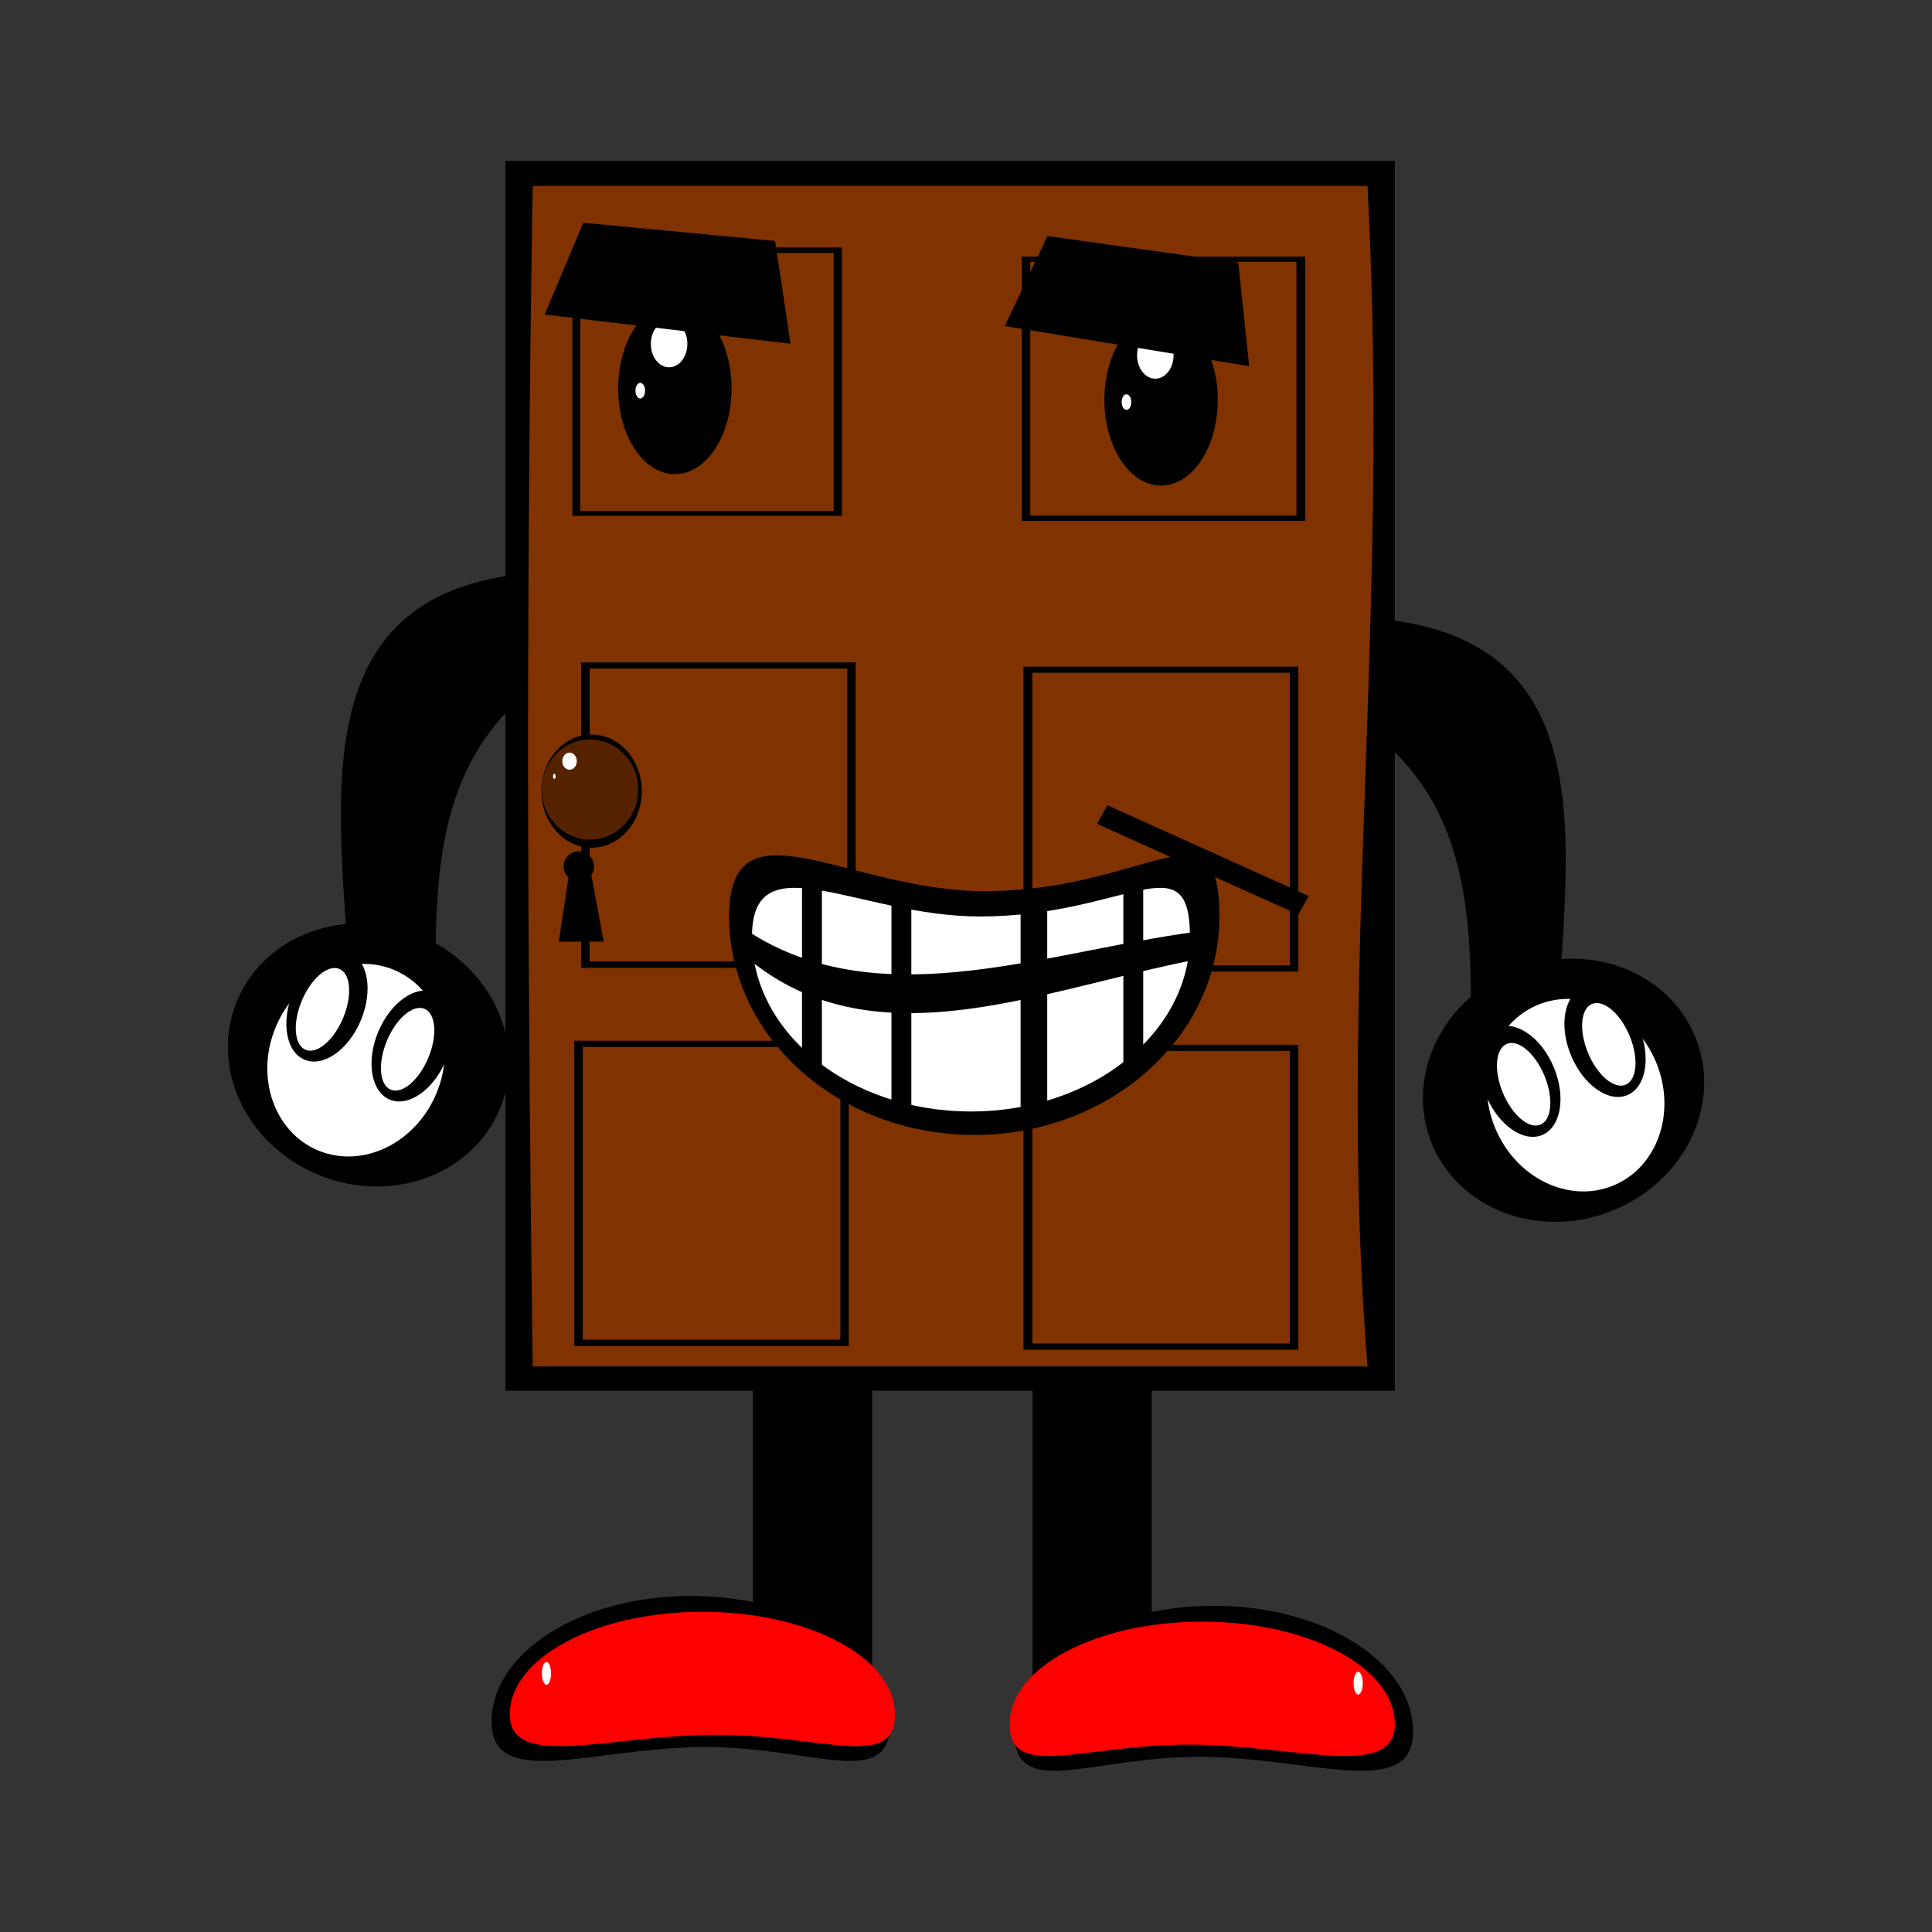 <svg:svg xmlns:dc="http://purl.org/dc/elements/1.1/" xmlns:ns1="http://sodipodi.sourceforge.net/DTD/sodipodi-0.dtd" xmlns:ns2="http://www.inkscape.org/namespaces/inkscape" xmlns:ns4="http://creativecommons.org/ns#" xmlns:rdf="http://www.w3.org/1999/02/22-rdf-syntax-ns#" xmlns:svg="http://www.w3.org/2000/svg" height="1088.056" id="svg2" version="1.1" viewBox="-126.384 -88.962 1088.056 1088.056" width="1088.056" ns1:docname="New document 1" ns2:version="0.47 r22583">
  <svg:rect x="-126.384" y="-88.962" width="1088.056" height="1088.056" fill="#333333" stroke="none"/>
  <ns1:namedview bordercolor="#666666" borderopacity="1.0" id="base" pagecolor="#ffffff" showgrid="false" showguides="true" ns2:current-layer="layer1" ns2:cx="1061.3033" ns2:cy="328.38344" ns2:document-units="px" ns2:guide-bbox="true" ns2:pageopacity="0.0" ns2:pageshadow="2" ns2:window-height="688" ns2:window-maximized="1" ns2:window-width="1022" ns2:window-x="0" ns2:window-y="27" ns2:zoom="0.35" />
  <svg:g id="layer1" transform="translate(686.3 -89.128)" ns2:groupmode="layer" ns2:label="Layer 1">
    <svg:g id="g4929">
      <svg:g id="g4908" transform="translate(0 -0)">
        <svg:path d="m-464.66 323.38 52.523 21.57c-146.24 32.815-156.98 110.63-154.97 211.34l-48.893-3.413c-5.244-110.47-33.897-245.58 151.34-229.5z" id="rect3383" style="stroke-opacity:0;color:#000000;fill:#000000" ns1:nodetypes="ccccc" />
        <svg:path d="m280 725.22c0 44.972-39.655 81.429-88.571 81.429-48.917 0-88.571-36.457-88.571-81.429s39.655-81.429 88.571-81.429c48.917 0 88.571 36.457 88.571 81.429z" id="path3386" style="stroke-opacity:0;color:#000000;fill:#000000" transform="matrix(.836 .343 -.345 .83 -515.01 -73.342)" ns1:cx="191.42857" ns1:cy="725.2193" ns1:rx="88.571426" ns1:ry="81.428574" ns1:type="arc" />
        <svg:path d="m240 736.65c0 30.77-24.305 55.714-54.286 55.714s-54.286-24.944-54.286-55.714 24.305-55.714 54.286-55.714 54.286 24.944 54.286 55.714z" id="path3388" style="stroke-opacity:0;color:#000000;fill:#ffffff" transform="matrix(.834 .343 -.38 .914 -487.1 -139.76)" ns1:cx="185.71428" ns1:cy="736.64789" ns1:rx="54.285713" ns1:ry="55.714287" ns1:type="arc" />
        <svg:path d="m280 725.22c0 44.972-39.655 81.429-88.571 81.429-48.917 0-88.571-36.457-88.571-81.429s39.655-81.429 88.571-81.429c48.917 0 88.571 36.457 88.571 81.429z" id="path3386-9" style="stroke-opacity:0;color:#000000;fill:#000000" transform="matrix(.216 .089 -.154 .371 -558.21 280.69)" ns1:cx="191.42857" ns1:cy="725.2193" ns1:rx="88.571426" ns1:ry="81.428574" ns1:type="arc" />
        <svg:path d="m240 736.65c0 30.77-24.305 55.714-54.286 55.714s-54.286-24.944-54.286-55.714 24.305-55.714 54.286-55.714 54.286 24.944 54.286 55.714z" id="path3388-3" style="stroke-opacity:0;color:#000000;fill:#ffffff" transform="matrix(.215 .088 -.17 .409 -545.78 250.98)" ns1:cx="185.71428" ns1:cy="736.64789" ns1:rx="54.285713" ns1:ry="55.714287" ns1:type="arc" />
        <svg:path d="m280 725.22c0 44.972-39.655 81.429-88.571 81.429-48.917 0-88.571-36.457-88.571-81.429s39.655-81.429 88.571-81.429c48.917 0 88.571 36.457 88.571 81.429z" id="path3386-9-0" style="stroke-opacity:0;color:#000000;fill:#000000" transform="matrix(.216 .089 -.154 .371 -510.25 303.16)" ns1:cx="191.42857" ns1:cy="725.2193" ns1:rx="88.571426" ns1:ry="81.428574" ns1:type="arc" />
        <svg:path d="m240 736.65c0 30.77-24.305 55.714-54.286 55.714s-54.286-24.944-54.286-55.714 24.305-55.714 54.286-55.714 54.286 24.944 54.286 55.714z" id="path3388-3-8" style="stroke-opacity:0;color:#000000;fill:#ffffff" transform="matrix(.215 .088 -.17 .409 -497.82 273.45)" ns1:cx="185.71428" ns1:cy="736.64789" ns1:rx="54.285713" ns1:ry="55.714287" ns1:type="arc" />
      </svg:g>
      <svg:g id="g4917" transform="translate(0 -0)">
        <svg:path d="m-86.94 349.02-52.523 21.57c146.24 32.82 156.98 110.63 154.97 211.35l48.893-3.413c5.243-110.48 33.897-245.58-151.34-229.51z" id="rect3383-5" style="stroke-opacity:0;color:#000000;fill:#000000" ns1:nodetypes="ccccc" />
        <svg:g id="g3390-0" transform="matrix(-.836 .343 .345 .83 -22.302 -53.412)">
          <svg:path d="m280 725.22c0 44.972-39.655 81.429-88.571 81.429-48.917 0-88.571-36.457-88.571-81.429s39.655-81.429 88.571-81.429c48.917 0 88.571 36.457 88.571 81.429z" id="path3386-96" style="stroke-opacity:0;color:#000000;fill:#000000" ns1:cx="191.42857" ns1:cy="725.2193" ns1:rx="88.571426" ns1:ry="81.428574" ns1:type="arc" />
          <svg:path d="m240 736.65c0 30.77-24.305 55.714-54.286 55.714s-54.286-24.944-54.286-55.714 24.305-55.714 54.286-55.714 54.286 24.944 54.286 55.714z" id="path3388-38" style="stroke-opacity:0;color:#000000;fill:#ffffff" transform="matrix(.998 0 0 1.101 .298 -80.115)" ns1:cx="185.71428" ns1:cy="736.64789" ns1:rx="54.285713" ns1:ry="55.714287" ns1:type="arc" />
        </svg:g>
        <svg:g id="g3390-2-5" transform="matrix(-.216 .089 .154 .371 20.892 300.62)">
          <svg:path d="m280 725.22c0 44.972-39.655 81.429-88.571 81.429-48.917 0-88.571-36.457-88.571-81.429s39.655-81.429 88.571-81.429c48.917 0 88.571 36.457 88.571 81.429z" id="path3386-9-6" style="stroke-opacity:0;color:#000000;fill:#000000" ns1:cx="191.42857" ns1:cy="725.2193" ns1:rx="88.571426" ns1:ry="81.428574" ns1:type="arc" />
          <svg:path d="m240 736.65c0 30.77-24.305 55.714-54.286 55.714s-54.286-24.944-54.286-55.714 24.305-55.714 54.286-55.714 54.286 24.944 54.286 55.714z" id="path3388-3-1" style="stroke-opacity:0;color:#000000;fill:#ffffff" transform="matrix(.998 0 0 1.101 .298 -80.115)" ns1:cx="185.71428" ns1:cy="736.64789" ns1:rx="54.285713" ns1:ry="55.714287" ns1:type="arc" />
        </svg:g>
        <svg:g id="g3390-2-9-1" transform="matrix(-.216 .089 .154 .371 -27.063 323.09)">
          <svg:path d="m280 725.22c0 44.972-39.655 81.429-88.571 81.429-48.917 0-88.571-36.457-88.571-81.429s39.655-81.429 88.571-81.429c48.917 0 88.571 36.457 88.571 81.429z" id="path3386-9-0-5" style="stroke-opacity:0;color:#000000;fill:#000000" ns1:cx="191.42857" ns1:cy="725.2193" ns1:rx="88.571426" ns1:ry="81.428574" ns1:type="arc" />
          <svg:path d="m240 736.65c0 30.77-24.305 55.714-54.286 55.714s-54.286-24.944-54.286-55.714 24.305-55.714 54.286-55.714 54.286 24.944 54.286 55.714z" id="path3388-3-8-9" style="stroke-opacity:0;color:#000000;fill:#ffffff" transform="matrix(.998 0 0 1.101 .298 -80.115)" ns1:cx="185.71428" ns1:cy="736.64789" ns1:rx="54.285713" ns1:ry="55.714287" ns1:type="arc" />
        </svg:g>
      </svg:g>
      <svg:rect height="274.68" id="rect3564" style="stroke-opacity:0;color:#000000;fill:#000000" width="67.164" x="-388.7" y="674.76" />
      <svg:g id="g3603" transform="matrix(.904 0 0 .898 -448.11 44.988)">
        <svg:g id="g3571-8" style="fill:#000000" transform="matrix(1.035 0 0 1.228 -8.349 -229.03)">
          <svg:path d="m154.29 1025.2c0 35.504-45.154 12.857-111.43 12.857-66.274 0-128.57 22.647-128.57-12.857s53.726-64.286 120-64.286 120 28.782 120 64.286z" id="path3566-4" style="stroke-opacity:0;color:#000000;fill:#000000" ns1:nodetypes="csssc" />
          <svg:path d="m-60 999.51c0 3.945-1.279 7.143-2.857 7.143-1.578 0-2.857-3.198-2.857-7.143s1.279-7.143 2.857-7.143c1.578 0 2.857 3.198 2.857 7.143z" id="path3569-8" style="stroke-opacity:0;color:#000000;fill:#000000" ns1:cx="-62.857143" ns1:cy="999.50507" ns1:rx="2.8571429" ns1:ry="7.1428571" ns1:type="arc" />
        </svg:g>
        <svg:g id="g3571">
          <svg:path d="m154.29 1025.2c0 35.504-45.154 12.857-111.43 12.857-66.274 0-128.57 22.647-128.57-12.857s53.726-64.286 120-64.286 120 28.782 120 64.286z" id="path3566" style="stroke-opacity:0;color:#000000;fill:#ff0000" ns1:nodetypes="csssc" />
          <svg:path d="m-60 999.51c0 3.945-1.279 7.143-2.857 7.143-1.578 0-2.857-3.198-2.857-7.143s1.279-7.143 2.857-7.143c1.578 0 2.857 3.198 2.857 7.143z" id="path3569" style="stroke-opacity:0;color:#000000;fill:#ffffff" ns1:cx="-62.857143" ns1:cy="999.50507" ns1:rx="2.8571429" ns1:ry="7.1428571" ns1:type="arc" />
        </svg:g>
      </svg:g>
      <svg:rect height="274.68" id="rect3564-0" style="stroke-opacity:0;color:#000000;fill:#000000" transform="scale(-1,1)" width="67.164" x="164.03" y="680.3" />
      <svg:g id="g3603-3" transform="matrix(-.904 0 0 .898 -104.62 50.53)">
        <svg:g id="g3571-8-0" style="fill:#000000" transform="matrix(1.035 0 0 1.228 -8.349 -229.03)">
          <svg:path d="m154.29 1025.2c0 35.504-45.154 12.857-111.43 12.857-66.274 0-128.57 22.647-128.57-12.857s53.726-64.286 120-64.286 120 28.782 120 64.286z" id="path3566-4-4" style="stroke-opacity:0;color:#000000;fill:#000000" ns1:nodetypes="csssc" />
          <svg:path d="m-60 999.51c0 3.945-1.279 7.143-2.857 7.143-1.578 0-2.857-3.198-2.857-7.143s1.279-7.143 2.857-7.143c1.578 0 2.857 3.198 2.857 7.143z" id="path3569-8-4" style="stroke-opacity:0;color:#000000;fill:#000000" ns1:cx="-62.857143" ns1:cy="999.50507" ns1:rx="2.8571429" ns1:ry="7.1428571" ns1:type="arc" />
        </svg:g>
        <svg:g id="g3571-4">
          <svg:path d="m154.29 1025.2c0 35.504-45.154 12.857-111.43 12.857-66.274 0-128.57 22.647-128.57-12.857s53.726-64.286 120-64.286 120 28.782 120 64.286z" id="path3566-47" style="stroke-opacity:0;color:#000000;fill:#ff0000" ns1:nodetypes="csssc" />
          <svg:path d="m-60 999.51c0 3.945-1.279 7.143-2.857 7.143-1.578 0-2.857-3.198-2.857-7.143s1.279-7.143 2.857-7.143c1.578 0 2.857 3.198 2.857 7.143z" id="path3569-6" style="stroke-opacity:0;color:#000000;fill:#ffffff" ns1:cx="-62.857143" ns1:cy="999.50507" ns1:rx="2.8571429" ns1:ry="7.1428571" ns1:type="arc" />
        </svg:g>
      </svg:g>
      <svg:g id="g2909" transform="matrix(.904 0 0 .898 60.782 11.616)">
        <svg:path d="m-651.33 88.173h554.09v771.23h-554.09v-771.23z" id="rect2885-0" style="stroke-opacity:0;color:#000000;fill:#000000" />
      </svg:g>
      <svg:path d="m-512.69 104.87h470.15c13.069 247.38-17.425 449.64 0 664.87h-470.15c-2.407-195.31-4.358-395.61 0-664.87z" id="rect2885" style="stroke-opacity:0;color:#000000;fill:#803300" ns1:nodetypes="ccccc" />
      <svg:g id="g2909-1" transform="matrix(.274 0 0 .196 -311.85 122.24)">
        <svg:rect height="771.23" id="rect2885-0-7" style="stroke-opacity:0;color:#000000;fill:#000000" width="554.09" x="-651.33" y="88.173" />
      </svg:g>
      <svg:rect height="145.27" id="rect2885-2" style="stroke-opacity:0;color:#000000;fill:#803300" width="142.66" x="-485.86" y="142.62" />
      <svg:g id="g2909-1-2" transform="matrix(.288 0 0 0.193 -49.617 127.66)">
        <svg:rect height="771.23" id="rect2885-0-7-6" style="stroke-opacity:0;color:#000000;fill:#000000" width="554.09" x="-651.33" y="88.173" />
      </svg:g>
      <svg:rect height="142.82" id="rect2885-2-1" style="stroke-opacity:0;color:#000000;fill:#803300" width="149.89" x="-232.44" y="147.69" />
      <svg:g id="g2909-1-2-6" transform="matrix(.279 0 0 .223 -303.66 353.56)">
        <svg:rect height="771.23" id="rect2885-0-7-6-1" style="stroke-opacity:0;color:#000000;fill:#000000" width="554.09" x="-651.33" y="88.173" />
      </svg:g>
      <svg:rect height="164.87" id="rect2885-2-1-5" style="stroke-opacity:0;color:#000000;fill:#803300" width="145.06" x="-480.6" y="376.69" />
      <svg:g id="g3190" transform="matrix(.904 0 0 .898 58.199 9.049)">
        <svg:g id="g2909-1-2-6-4" transform="matrix(.309 0 0 .248 -124.52 386.3)">
          <svg:rect height="771.23" id="rect2885-0-7-6-1-9" style="stroke-opacity:0;color:#000000;fill:#000000" width="554.09" x="-651.33" y="88.173" />
        </svg:g>
        <svg:rect height="183.5" id="rect2885-2-1-5-0" style="stroke-opacity:0;color:#000000;fill:#803300" width="160.44" x="-320.22" y="412.04" />
      </svg:g>
      <svg:g id="g2909-1-2-6-4-1" transform="matrix(.279 0 0 .223 -307.54 566.63)">
        <svg:rect height="771.23" id="rect2885-0-7-6-1-9-7" style="stroke-opacity:0;color:#000000;fill:#000000" width="554.09" x="-651.33" y="88.173" />
      </svg:g>
      <svg:rect height="164.87" id="rect2885-2-1-5-0-7" style="stroke-opacity:0;color:#000000;fill:#803300" width="145.06" x="-484.48" y="589.76" />
      <svg:g id="g3185" transform="matrix(.904 0 0 .898 58.199 9.049)">
        <svg:g id="g2909-1-2-6-4-1-1" transform="matrix(.309 0 0 .248 -124.52 623.44)">
          <svg:rect height="771.23" id="rect2885-0-7-6-1-9-7-5" style="stroke-opacity:0;color:#000000;fill:#000000" width="554.09" x="-651.33" y="88.173" />
        </svg:g>
        <svg:rect height="183.5" id="rect2885-2-1-5-0-7-9" style="stroke-opacity:0;color:#000000;fill:#803300" width="160.44" x="-320.22" y="649.18" />
      </svg:g>
      <svg:g id="g3199" transform="matrix(.904 0 0 .898 -832.19 -68.21)">
        <svg:path d="m388.57 486.65c0 59.962-46.69 108.57-104.29 108.57-57.595 0-104.29-48.609-104.29-108.57 0-59.962 46.69-108.57 104.29-108.57 57.595 0 104.29 48.609 104.29 108.57z" id="path3130" style="stroke-opacity:0;color:#000000;fill:#000000" transform="matrix(.3 0 0 .327 304.85 413.15)" ns1:cx="284.28571" ns1:cy="486.64789" ns1:rx="104.28571" ns1:ry="108.57143" ns1:type="arc" />
        <svg:path d="m388.57 486.65c0 59.962-46.69 108.57-104.29 108.57-57.595 0-104.29-48.609-104.29-108.57 0-59.962 46.69-108.57 104.29-108.57 57.595 0 104.29 48.609 104.29 108.57z" id="path3130-7" style="stroke-opacity:0;color:#000000;fill:#552200" transform="matrix(.288 0 0 .289 307.27 430.66)" ns1:cx="284.28571" ns1:cy="486.64789" ns1:rx="104.28571" ns1:ry="108.57143" ns1:type="arc" />
        <svg:path d="m360 533.79c0 10.257-7.035 18.571-15.714 18.571-8.679 0-15.714-8.315-15.714-18.571 0-10.257 7.035-18.571 15.714-18.571 8.679 0 15.714 8.315 15.714 18.571z" id="path3154" style="stroke-opacity:0;color:#000000;fill:#ffffff" transform="matrix(.288 0 0 .289 277.23 399.24)" ns1:cx="344.28571" ns1:cy="533.79077" ns1:rx="15.714286" ns1:ry="18.571428" ns1:type="arc" />
        <svg:path d="m314.29 566.65c0 3.156-1.279 5.714-2.857 5.714-1.578 0-2.857-2.558-2.857-5.714s1.279-5.714 2.857-5.714c1.578 0 2.857 2.558 2.857 5.714z" id="path3156" style="stroke-opacity:0;color:#000000;fill:#ffffff" transform="matrix(.288 0 0 .289 277.23 399.24)" ns1:cx="311.42856" ns1:cy="566.64789" ns1:rx="2.8571429" ns1:ry="5.7142859" ns1:type="arc" />
      </svg:g>
      <svg:g id="g3269" transform="matrix(0.379 0 0 .439 -569.59 -81.878)">
        <svg:path d="m445.71 685.22c0 60.751-37.736 110-84.286 110s-84.286-49.249-84.286-110 37.736-110 84.286-110 84.286 49.249 84.286 110z" id="path3261" style="stroke-opacity:0;color:#000000;fill:#000000" ns1:cx="361.42856" ns1:cy="685.2193" ns1:rx="84.285713" ns1:ry="110" ns1:type="arc" />
        <svg:path d="m380 628.08c0 16.569-12.152 30-27.143 30s-27.143-13.431-27.143-30 12.152-30 27.143-30 27.143 13.431 27.143 30z" id="path3265" style="stroke-opacity:0;color:#000000;fill:#ffffff" ns1:cx="352.85715" ns1:cy="628.07648" ns1:rx="27.142857" ns1:ry="30" ns1:type="arc" />
        <svg:path d="m317.14 688.08c0 5.523-3.198 10-7.143 10s-7.143-4.477-7.143-10 3.198-10 7.143-10 7.143 4.477 7.143 10z" id="path3267" style="stroke-opacity:0;color:#000000;fill:#ffffff" ns1:cx="310" ns1:cy="688.07648" ns1:rx="7.1428571" ns1:ry="10" ns1:type="arc" />
      </svg:g>
      <svg:g id="g3269-5" transform="matrix(0.379 0 0 .439 -295.77 -75.461)">
        <svg:path d="m445.71 685.22c0 60.751-37.736 110-84.286 110s-84.286-49.249-84.286-110 37.736-110 84.286-110 84.286 49.249 84.286 110z" id="path3261-6" style="stroke-opacity:0;color:#000000;fill:#000000" ns1:cx="361.42856" ns1:cy="685.2193" ns1:rx="84.285713" ns1:ry="110" ns1:type="arc" />
        <svg:path d="m380 628.08c0 16.569-12.152 30-27.143 30s-27.143-13.431-27.143-30 12.152-30 27.143-30 27.143 13.431 27.143 30z" id="path3265-3" style="stroke-opacity:0;color:#000000;fill:#ffffff" ns1:cx="352.85715" ns1:cy="628.07648" ns1:rx="27.142857" ns1:ry="30" ns1:type="arc" />
        <svg:path d="m317.14 688.08c0 5.523-3.198 10-7.143 10s-7.143-4.477-7.143-10 3.198-10 7.143-10 7.143 4.477 7.143 10z" id="path3267-9" style="stroke-opacity:0;color:#000000;fill:#ffffff" ns1:cx="310" ns1:cy="688.07648" ns1:rx="7.1428571" ns1:ry="10" ns1:type="arc" />
      </svg:g>
      <svg:path d="m-484.21 125.6 108.04 10.265 8.721 57.911-138.52-16.475 21.758-51.701z" id="rect3305" style="stroke-opacity:0;color:#000000;fill:#000000" ns1:nodetypes="ccccc" />
      <svg:path d="m-222.79 133.1 107.48 15.043 6.146 58.241-137.65-22.598 24.028-50.686z" id="rect3305-4" style="stroke-opacity:0;color:#000000;fill:#000000" ns1:nodetypes="ccccc" />
      <svg:g id="g3372" transform="matrix(.653 0 0 .586 -431.91 121.43)">
        <svg:g id="g3355">
          <svg:path d="m468.57 673.79c0 115.98-94.66 210-211.43 210s-211.43-94.02-211.43-210 103.23-24.286 220-24.286c141.4 0 202.86-91.694 202.86 24.286z" id="path3330" style="stroke-opacity:0;color:#000000;fill:#000000" ns1:nodetypes="csssc" />
          <svg:path d="m443.14 693.27c0 92.788-84.551 168.01-188.85 168.01s-188.85-75.22-188.85-168.01c0-92.788 92.207-19.429 196.51-19.429 126.3 0 181.19-73.359 181.19 19.429z" id="path3330-1" style="stroke-opacity:0;color:#000000;fill:#ffffff" ns1:nodetypes="csssc" />
        </svg:g>
        <svg:rect height="177.14" id="rect3359" style="stroke-opacity:0;color:#000000;fill:#000000" width="17.143" x="108.57" y="640.93" />
        <svg:rect height="205.71" id="rect3361" style="stroke-opacity:0;color:#000000;fill:#000000" width="17.143" x="185.71" y="655.22" />
        <svg:rect height="200.11" id="rect3363" style="stroke-opacity:0;color:#000000;fill:#000000" width="22.97" x="297.09" y="663.73" />
        <svg:rect height="180" id="rect3365" style="stroke-opacity:0;color:#000000;fill:#000000" width="17.143" x="385.71" y="635.22" />
        <svg:path d="m59.919 686.57c118.45 87.456 265.58 17.088 403.02 0v25.766c-139.45 26.724-289.28 107.75-403.02 0v-25.766z" id="rect3367" style="stroke-opacity:0;color:#000000;fill:#000000" ns1:nodetypes="ccccc" />
        <svg:rect height="20" id="rect3370" style="stroke-opacity:0;color:#000000;fill:#000000" transform="rotate(26.69)" width="194.29" x="587" y="339.44" />
      </svg:g>
      <svg:g id="g4734" transform="matrix(.316 0 0 .349 -251.52 359.64)">
        <svg:path d="m-717.14 368.08c0 13.413-12.152 24.286-27.143 24.286s-27.143-10.873-27.143-24.286 12.152-24.286 27.143-24.286 27.143 10.873 27.143 24.286z" id="path4707" style="stroke-opacity:0;color:#000000;fill:#000000" ns1:cx="-744.28571" ns1:cy="368.07648" ns1:rx="27.142857" ns1:ry="24.285715" ns1:type="arc" />
        <svg:path d="m-757.14 352.36c47.277 18.08 15.446-0.446 28.571-2.857l28.571 140h-80l22.857-137.14z" id="rect4731" style="stroke-opacity:0;color:#000000;fill:#000000" ns1:nodetypes="ccccc" />
      </svg:g>
    </svg:g>
  </svg:g>
</svg:svg>